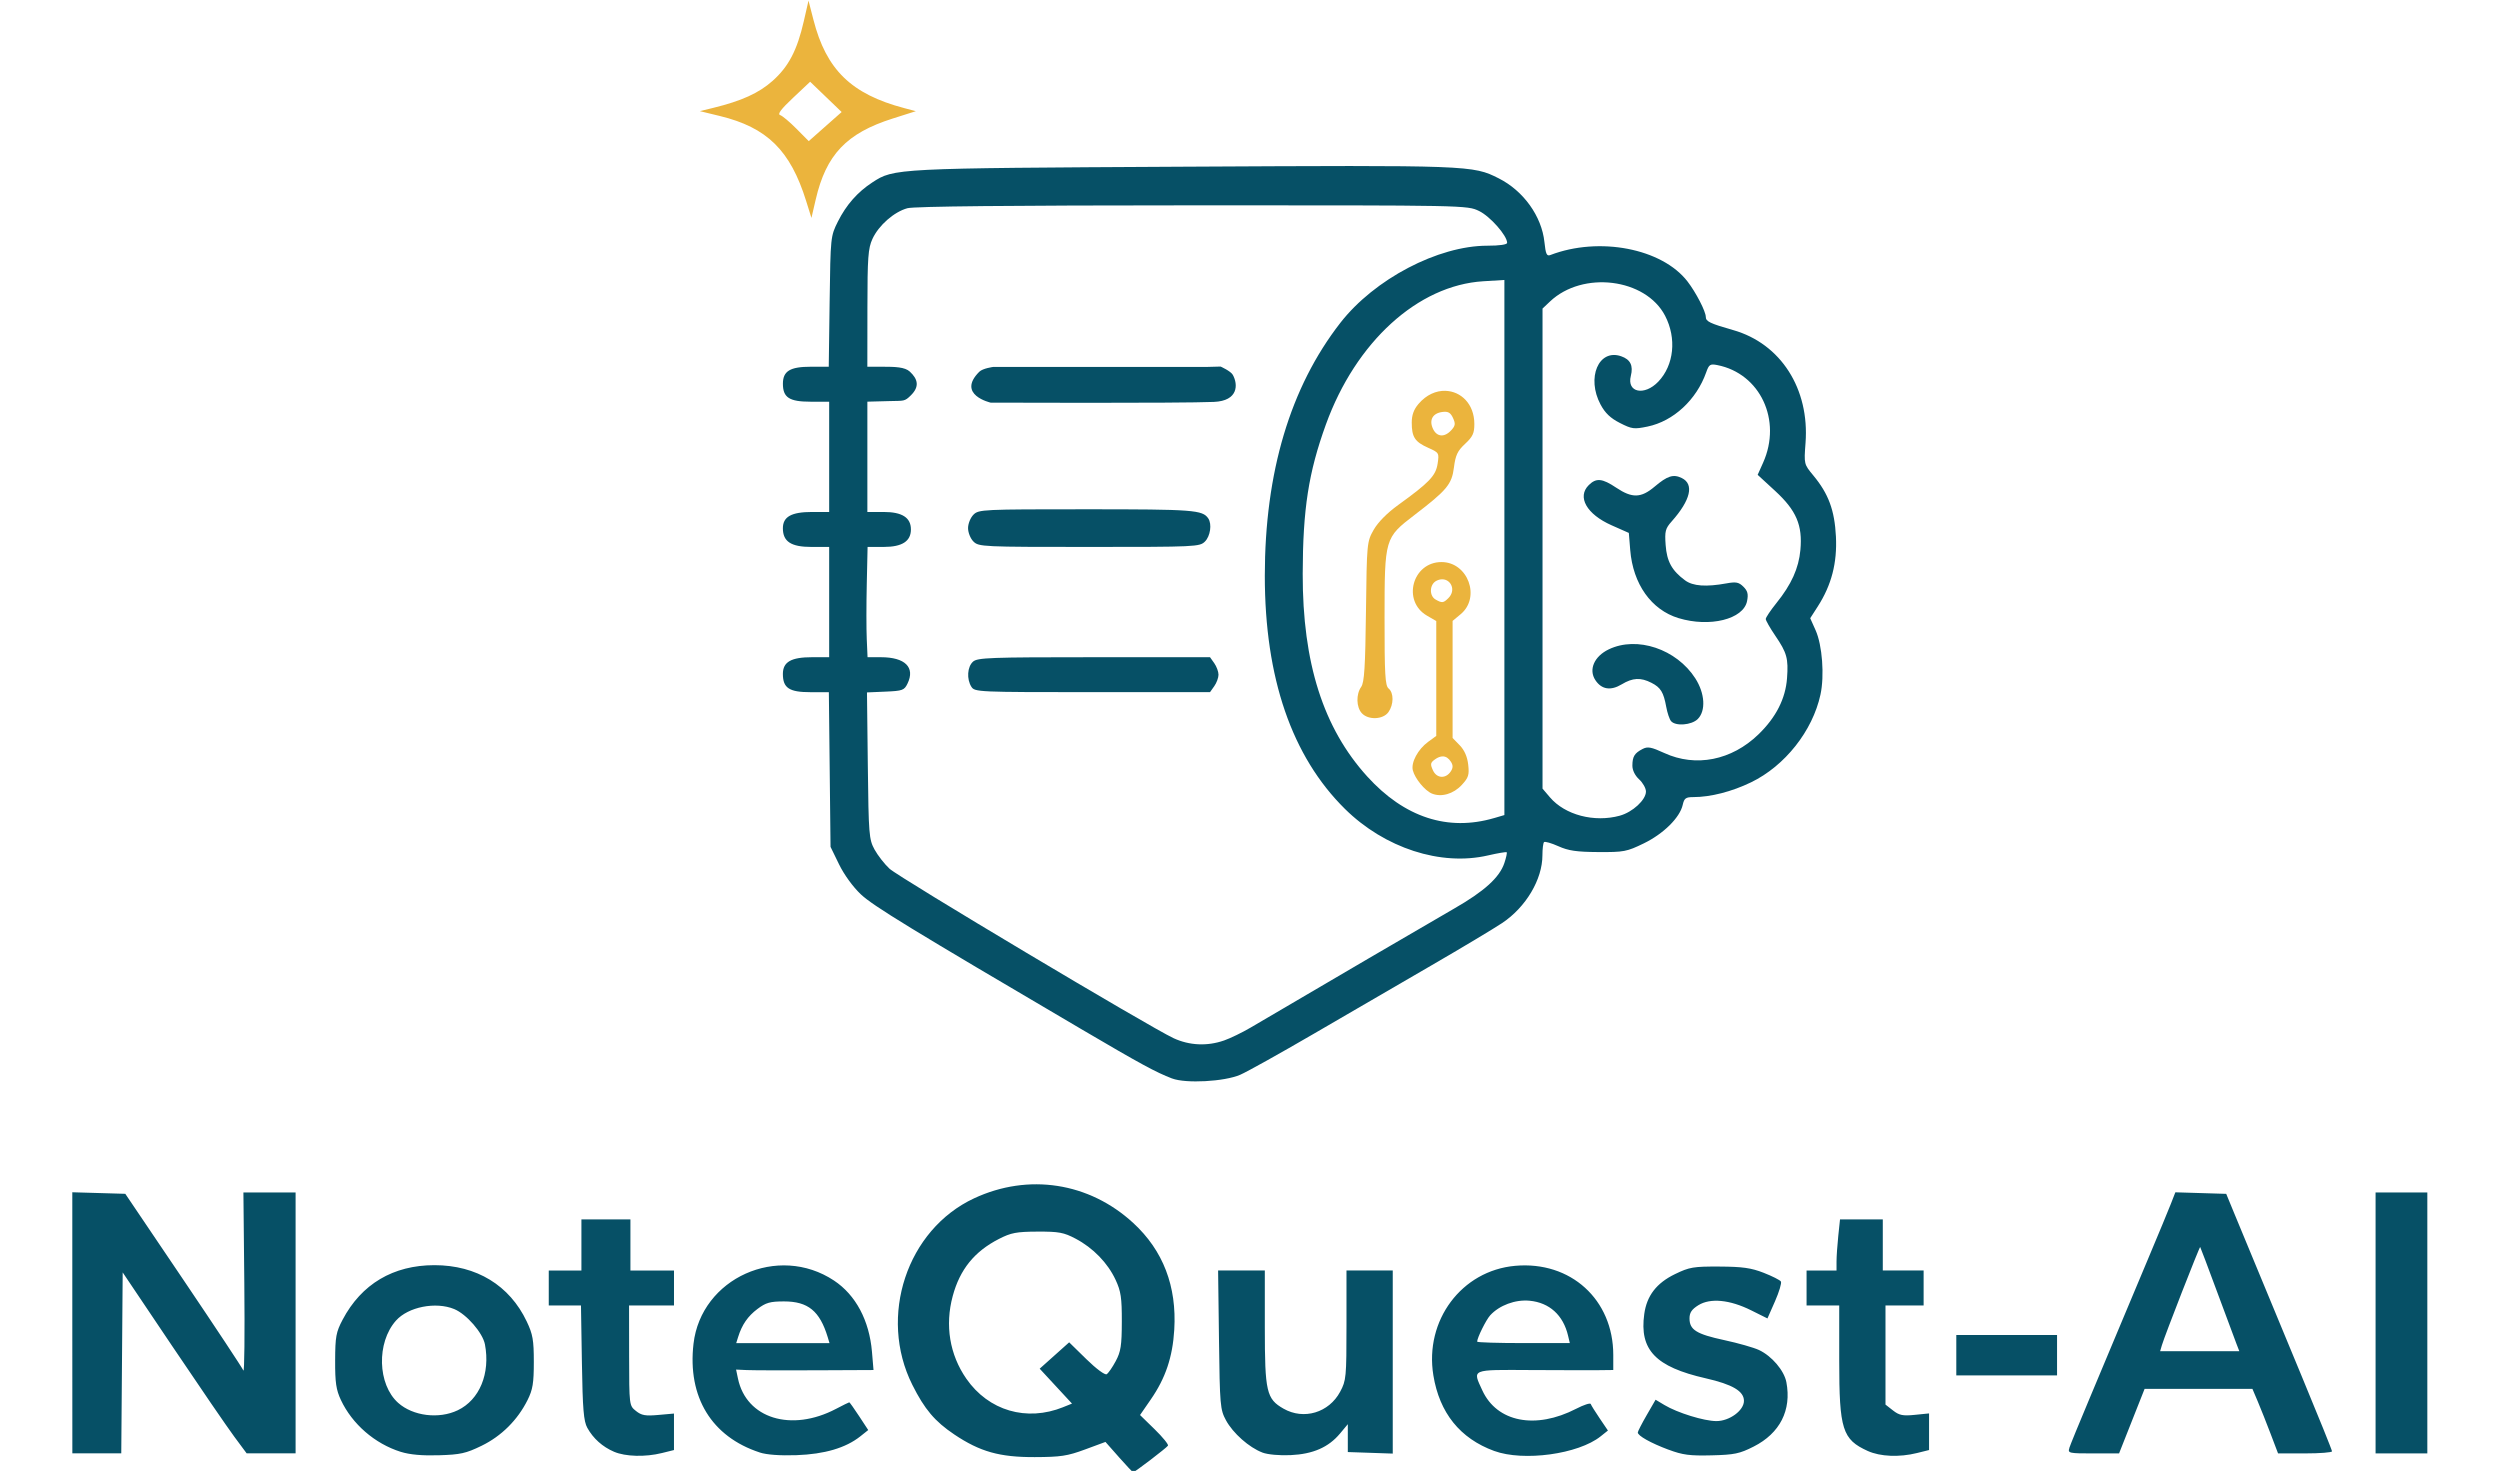<?xml version="1.0" encoding="UTF-8" standalone="no"?>
<!-- Created with Inkscape (http://www.inkscape.org/) -->

<svg
   width="106.585mm"
   height="62.712mm"
   viewBox="0 0 106.585 62.712"
   version="1.1"
   id="svg1"
   xml:space="preserve"
   sodipodi:docname="path1.svg"
   inkscape:version="1.4.2 (f4327f4, 2025-05-13)"
   xmlns:inkscape="http://www.inkscape.org/namespaces/inkscape"
   xmlns:sodipodi="http://sodipodi.sourceforge.net/DTD/sodipodi-0.dtd"
   xmlns="http://www.w3.org/2000/svg"
   xmlns:svg="http://www.w3.org/2000/svg"><sodipodi:namedview
     id="namedview1"
     pagecolor="#ffffff"
     bordercolor="#000000"
     borderopacity="0.25"
     inkscape:showpageshadow="2"
     inkscape:pageopacity="0.0"
     inkscape:pagecheckerboard="0"
     inkscape:deskcolor="#d1d1d1"
     inkscape:document-units="mm"
     showguides="false"
     inkscape:zoom="2.4851066"
     inkscape:cx="219.70888"
     inkscape:cy="113.47602"
     inkscape:window-width="1920"
     inkscape:window-height="1051"
     inkscape:window-x="-9"
     inkscape:window-y="-9"
     inkscape:window-maximized="1"
     inkscape:current-layer="g4"><inkscape:page
       x="0"
       y="0"
       width="106.585"
       height="62.712"
       id="page2"
       margin="0"
       bleed="0" /></sodipodi:namedview><defs
     id="defs1" /><g
     inkscape:label="Capa 1"
     inkscape:groupmode="layer"
     id="layer1"
     transform="translate(-56.988,-85.788)"><g
       id="g1"
       transform="matrix(0.942,0,0,0.888,4.014,25.194)"><g
         id="g4"
         transform="translate(32.942,-47.317)"><path
           id="path2"
           style="fill:#ebb43d"
           d="m 59.886,115.584 -0.212,0.983 c -0.302,1.4 -0.69,2.188 -1.415,2.871 -0.621,0.585 -1.399,0.961 -2.675,1.292 l -0.615,0.16 0.901,0.232 c 2.143,0.552 3.196,1.652 3.91,4.084 l 0.239,0.811 0.193,-0.882 c 0.471,-2.157 1.392,-3.185 3.484,-3.89 l 1.048,-0.353 -0.524,-0.147 c -2.397,-0.672 -3.531,-1.842 -4.111,-4.242 z m 0.074,3.894 0.713,0.727 0.713,0.727 -0.745,0.699 -0.745,0.699 -0.555,-0.594 c -0.305,-0.327 -0.637,-0.622 -0.739,-0.657 -0.131,-0.044 0.041,-0.287 0.587,-0.831 z m 28.754,14.839 c -0.416,-0.013 -0.861,0.182 -1.22,0.629 -0.214,0.266 -0.306,0.536 -0.306,0.896 0,0.696 0.141,0.925 0.739,1.208 0.498,0.236 0.506,0.249 0.432,0.766 -0.083,0.579 -0.376,0.904 -1.786,1.984 -0.501,0.384 -0.915,0.829 -1.109,1.192 -0.305,0.571 -0.31,0.627 -0.348,3.926 -0.031,2.652 -0.075,3.403 -0.216,3.613 -0.237,0.355 -0.224,0.972 0.027,1.263 0.293,0.339 0.964,0.311 1.206,-0.051 0.243,-0.364 0.247,-0.925 0.007,-1.134 -0.155,-0.135 -0.185,-0.677 -0.183,-3.406 0.002,-3.806 0.009,-3.83 1.355,-4.924 1.47,-1.194 1.689,-1.473 1.785,-2.28 0.071,-0.592 0.161,-0.796 0.505,-1.136 0.347,-0.343 0.419,-0.507 0.419,-0.952 -8.31e-4,-0.973 -0.615,-1.572 -1.308,-1.593 z m -0.041,1.007 c 0.19,-0.005 0.285,0.075 0.382,0.297 0.12,0.276 0.107,0.373 -0.08,0.59 -0.307,0.356 -0.655,0.325 -0.828,-0.074 -0.185,-0.425 -0.008,-0.75 0.439,-0.806 0.031,-0.004 0.06,-0.006 0.087,-0.007 z m -0.138,7.215 c -1.316,0 -1.795,1.87 -0.659,2.572 l 0.422,0.26 v 2.757 2.757 l -0.368,0.285 c -0.461,0.357 -0.783,0.994 -0.692,1.371 0.094,0.391 0.543,0.971 0.861,1.112 0.426,0.188 0.976,0.021 1.353,-0.413 0.307,-0.353 0.345,-0.481 0.291,-0.979 -0.041,-0.38 -0.17,-0.691 -0.383,-0.925 l -0.323,-0.352 v -2.81 -2.81 l 0.366,-0.323 c 0.916,-0.808 0.329,-2.502 -0.867,-2.502 z m 0.044,0.828 c 0.391,0.011 0.622,0.531 0.264,0.906 -0.224,0.235 -0.284,0.242 -0.577,0.064 -0.294,-0.179 -0.275,-0.722 0.031,-0.894 0.084,-0.047 0.166,-0.071 0.243,-0.075 0.013,-7.1e-4 0.026,-9.5e-4 0.038,-5.8e-4 z m 0.017,8.502 c 0.141,0.003 0.264,0.089 0.365,0.258 0.099,0.164 0.099,0.288 5.49e-4,0.452 -0.225,0.376 -0.641,0.357 -0.812,-0.037 -0.131,-0.301 -0.119,-0.37 0.089,-0.529 0.128,-0.098 0.248,-0.146 0.358,-0.143 z" /><path
           style="fill:#065066;fill-opacity:1"
           d="m 73.932,185.509 -0.606,-0.727 -0.923,0.362 c -0.8,0.314 -1.103,0.363 -2.278,0.367 -1.587,0.007 -2.478,-0.259 -3.64,-1.086 -0.882,-0.628 -1.347,-1.211 -1.9,-2.384 -1.549,-3.284 -0.246,-7.452 2.799,-8.956 2.458,-1.214 5.208,-0.761 7.201,1.187 1.351,1.32 1.973,3.038 1.855,5.121 -0.074,1.315 -0.394,2.323 -1.059,3.345 l -0.49,0.753 0.662,0.685 c 0.364,0.377 0.635,0.73 0.602,0.786 -0.063,0.107 -1.506,1.276 -1.575,1.276 -0.023,0 -0.314,-0.327 -0.647,-0.727 z m -2.517,-2.398 0.396,-0.169 -0.731,-0.838 -0.731,-0.838 0.667,-0.633 0.667,-0.633 0.78,0.81 c 0.444,0.461 0.839,0.772 0.918,0.721 0.076,-0.049 0.26,-0.332 0.41,-0.629 0.23,-0.456 0.273,-0.75 0.275,-1.896 0.003,-1.146 -0.041,-1.456 -0.28,-2.002 -0.357,-0.815 -1.02,-1.538 -1.811,-1.98 -0.539,-0.301 -0.755,-0.343 -1.725,-0.339 -0.958,0.005 -1.196,0.053 -1.748,0.353 -1.109,0.603 -1.765,1.464 -2.089,2.741 -0.358,1.407 -0.139,2.813 0.615,3.967 1.008,1.541 2.728,2.076 4.388,1.366 z m -29.985,2.147 c -1.175,-0.392 -2.198,-1.334 -2.709,-2.492 -0.215,-0.487 -0.263,-0.836 -0.259,-1.888 0.004,-1.149 0.041,-1.366 0.339,-1.965 0.851,-1.711 2.289,-2.617 4.155,-2.617 1.904,0 3.401,0.968 4.177,2.703 0.275,0.614 0.321,0.891 0.321,1.943 0,1.019 -0.048,1.329 -0.283,1.829 -0.452,0.961 -1.183,1.733 -2.083,2.197 -0.708,0.365 -0.957,0.424 -1.934,0.455 -0.759,0.024 -1.316,-0.029 -1.722,-0.165 z m 2.581,-1.996 c 0.987,-0.5 1.48,-1.769 1.231,-3.161 -0.1,-0.558 -0.833,-1.452 -1.39,-1.697 -0.837,-0.367 -2.086,-0.105 -2.638,0.555 -0.885,1.056 -0.834,3.062 0.099,3.947 0.67,0.635 1.844,0.79 2.698,0.356 z m 7.077,1.994 c -0.525,-0.239 -0.943,-0.635 -1.213,-1.15 -0.166,-0.317 -0.211,-0.886 -0.245,-3.132 l -0.042,-2.744 h -0.729 -0.729 v -0.839 -0.839 h 0.739 0.739 v -1.227 -1.227 h 1.109 1.109 v 1.227 1.227 h 0.986 0.986 v 0.839 0.839 h -1.017 -1.017 l 0.003,2.403 c 0.003,2.399 0.004,2.404 0.308,2.662 0.253,0.215 0.426,0.248 1.013,0.192 l 0.709,-0.067 v 0.876 0.876 l -0.547,0.144 c -0.751,0.198 -1.647,0.173 -2.163,-0.061 z m 6.591,0.032 c -2.18,-0.754 -3.276,-2.662 -2.998,-5.217 0.343,-3.153 3.83,-4.817 6.36,-3.036 0.982,0.691 1.597,1.915 1.717,3.418 l 0.07,0.877 -2.636,0.013 c -1.45,0.007 -2.85,0.002 -3.11,-0.011 l -0.474,-0.023 0.085,0.43 c 0.378,1.918 2.413,2.585 4.44,1.455 0.31,-0.173 0.579,-0.314 0.598,-0.314 0.019,0 0.22,0.3 0.446,0.666 l 0.412,0.666 -0.36,0.304 c -0.659,0.555 -1.619,0.855 -2.886,0.902 -0.746,0.027 -1.35,-0.019 -1.663,-0.128 z m 3.075,-5.541 c -0.36,-1.252 -0.89,-1.711 -1.976,-1.711 -0.63,0 -0.82,0.057 -1.202,0.362 -0.44,0.352 -0.701,0.754 -0.876,1.349 l -0.086,0.291 h 2.111 2.111 z m 19.676,5.545 c -0.599,-0.239 -1.334,-0.928 -1.651,-1.551 -0.261,-0.512 -0.278,-0.713 -0.315,-3.865 l -0.04,-3.325 h 1.057 1.057 l 1.9e-4,2.744 c 2.2e-4,3.083 0.074,3.424 0.847,3.891 0.917,0.555 2.055,0.193 2.563,-0.814 0.273,-0.54 0.286,-0.694 0.286,-3.195 v -2.627 h 1.047 1.047 v 4.396 4.396 l -1.017,-0.037 -1.017,-0.037 v -0.669 -0.669 l -0.351,0.447 c -0.521,0.663 -1.223,0.989 -2.237,1.039 -0.502,0.025 -1.036,-0.027 -1.277,-0.123 z m 10.49,-0.076 c -1.546,-0.6 -2.477,-1.828 -2.754,-3.633 -0.405,-2.635 1.279,-5.026 3.703,-5.256 2.511,-0.239 4.44,1.621 4.44,4.279 v 0.723 l -0.647,0.008 c -0.356,0.004 -1.742,0.002 -3.08,-0.006 -2.744,-0.015 -2.648,-0.058 -2.2,0.976 0.662,1.527 2.409,1.89 4.249,0.882 0.342,-0.187 0.638,-0.29 0.658,-0.228 0.02,0.062 0.203,0.374 0.407,0.693 l 0.371,0.581 -0.332,0.281 c -1.006,0.854 -3.488,1.215 -4.814,0.7 z m 3.343,-5.534 c -0.219,-0.987 -0.843,-1.588 -1.743,-1.679 -0.645,-0.065 -1.365,0.218 -1.782,0.701 -0.186,0.216 -0.59,1.081 -0.59,1.264 0,0.038 0.944,0.069 2.097,0.069 h 2.097 z m 4.545,5.473 c -0.805,-0.32 -1.392,-0.669 -1.389,-0.827 8.4e-4,-0.052 0.182,-0.427 0.403,-0.833 l 0.402,-0.739 0.399,0.254 c 0.59,0.376 1.798,0.772 2.354,0.772 0.592,0 1.246,-0.509 1.246,-0.971 0,-0.466 -0.518,-0.79 -1.73,-1.083 -2.272,-0.548 -3.007,-1.363 -2.782,-3.085 0.115,-0.883 0.554,-1.487 1.394,-1.919 0.652,-0.335 0.829,-0.367 2.009,-0.361 1.043,0.006 1.431,0.064 2,0.299 0.388,0.161 0.74,0.349 0.781,0.419 0.041,0.07 -0.079,0.497 -0.267,0.95 l -0.342,0.823 -0.734,-0.388 c -0.97,-0.513 -1.851,-0.604 -2.393,-0.247 -0.3,0.198 -0.4,0.357 -0.4,0.634 0,0.547 0.311,0.753 1.574,1.042 0.627,0.143 1.333,0.357 1.569,0.474 0.582,0.29 1.14,0.985 1.241,1.546 0.241,1.344 -0.291,2.453 -1.483,3.092 -0.637,0.342 -0.869,0.393 -1.905,0.42 -0.988,0.026 -1.305,-0.018 -1.946,-0.273 z m 9.021,0.063 c -1.152,-0.554 -1.294,-1.029 -1.294,-4.337 v -2.651 h -0.739 -0.739 v -0.839 -0.839 h 0.678 0.678 v -0.433 c 0,-0.238 0.036,-0.79 0.079,-1.227 l 0.079,-0.794 h 0.968 0.968 v 1.227 1.227 h 0.924 0.924 v 0.839 0.839 h -0.863 -0.863 v 2.38 2.38 l 0.339,0.281 c 0.283,0.235 0.446,0.27 0.986,0.212 l 0.647,-0.069 v 0.879 0.879 l -0.547,0.144 c -0.798,0.211 -1.662,0.172 -2.225,-0.098 z m -81.263,-6.154 v -6.268 l 1.199,0.037 1.199,0.037 2.631,4.132 c 1.447,2.273 2.668,4.231 2.714,4.351 0.046,0.12 0.065,-1.754 0.042,-4.165 l -0.041,-4.384 h 1.181 1.181 v 6.263 6.263 h -1.108 -1.108 l -0.564,-0.807 c -0.31,-0.444 -1.572,-2.398 -2.805,-4.343 l -2.241,-3.536 -0.032,4.343 -0.032,4.343 h -1.107 -1.107 z m 90.383,6.007 c 0.043,-0.144 0.441,-1.175 0.883,-2.292 0.442,-1.117 1.044,-2.641 1.337,-3.387 0.293,-0.746 0.902,-2.286 1.353,-3.422 0.451,-1.136 0.911,-2.315 1.023,-2.619 l 0.203,-0.553 1.151,0.037 1.151,0.037 0.351,0.904 c 0.508,1.31 1.521,3.904 3.074,7.873 0.75,1.915 1.363,3.528 1.363,3.584 0,0.056 -0.55,0.101 -1.221,0.101 h -1.221 l -0.335,-0.936 c -0.184,-0.515 -0.446,-1.212 -0.58,-1.55 l -0.245,-0.613 h -2.44 -2.44 l -0.578,1.55 -0.578,1.55 h -1.164 c -1.113,0 -1.161,-0.012 -1.085,-0.261 z m 7.564,-5.001 c -0.071,-0.195 -0.464,-1.314 -0.873,-2.486 -0.409,-1.172 -0.754,-2.144 -0.768,-2.16 -0.028,-0.033 -1.608,4.262 -1.732,4.711 l -0.081,0.291 h 1.792 1.792 z m 6.297,-1.001 v -6.263 h 1.171 1.171 v 6.263 6.263 h -1.171 -1.171 z m -18.976,1.55 v -0.969 h 2.28 2.28 v 0.969 0.969 h -2.28 -2.28 z M 76.341,167.333 c -0.734,-0.298 -1.418,-0.692 -4.117,-2.375 -7.751,-4.832 -9.414,-5.911 -9.97,-6.467 -0.354,-0.354 -0.759,-0.945 -0.986,-1.44 l -0.385,-0.839 -0.038,-3.713 -0.038,-3.713 h -0.837 c -0.958,0 -1.244,-0.201 -1.244,-0.875 0,-0.578 0.372,-0.804 1.321,-0.804 h 0.774 v -2.647 -2.647 h -0.801 c -0.924,0 -1.294,-0.257 -1.294,-0.897 0,-0.554 0.386,-0.782 1.321,-0.782 h 0.774 v -2.647 -2.647 h -0.843 c -0.961,0 -1.251,-0.2 -1.251,-0.862 0,-0.608 0.322,-0.817 1.263,-0.817 h 0.812 l 0.04,-3.132 c 0.04,-3.11 0.043,-3.136 0.376,-3.842 0.377,-0.797 0.887,-1.412 1.555,-1.874 0.984,-0.681 0.987,-0.681 14.075,-0.756 12.999,-0.074 13.1,-0.07 14.276,0.559 1.121,0.599 1.947,1.822 2.069,3.062 0.057,0.575 0.104,0.686 0.267,0.62 2.21,-0.899 5.056,-0.317 6.208,1.269 0.384,0.528 0.828,1.441 0.828,1.702 0,0.218 0.187,0.314 1.241,0.633 2.152,0.651 3.459,2.817 3.273,5.421 -0.072,1.012 -0.071,1.016 0.354,1.56 0.686,0.877 0.962,1.668 1.022,2.932 0.06,1.262 -0.2,2.328 -0.82,3.352 l -0.344,0.568 0.245,0.581 c 0.301,0.715 0.405,2.178 0.219,3.086 -0.357,1.745 -1.609,3.424 -3.14,4.211 -0.872,0.448 -1.834,0.71 -2.611,0.71 -0.346,0 -0.416,0.054 -0.483,0.372 -0.128,0.612 -0.868,1.389 -1.762,1.85 -0.771,0.398 -0.904,0.425 -2.059,0.417 -0.983,-0.006 -1.352,-0.063 -1.809,-0.281 -0.316,-0.15 -0.607,-0.239 -0.647,-0.197 -0.04,0.042 -0.073,0.327 -0.073,0.633 0,1.157 -0.748,2.493 -1.823,3.253 -0.387,0.274 -1.84,1.197 -3.229,2.051 -1.389,0.854 -3.774,2.324 -5.298,3.266 -1.525,0.942 -3.022,1.827 -3.327,1.967 -0.717,0.33 -2.464,0.43 -3.087,0.177 z m 2.346,-1.822 c 0.287,-0.106 0.835,-0.388 1.217,-0.627 2.967,-1.853 8.187,-5.09 9.197,-5.705 1.375,-0.836 2.06,-1.495 2.28,-2.193 0.081,-0.258 0.128,-0.489 0.104,-0.514 -0.024,-0.025 -0.404,0.043 -0.844,0.151 -2.136,0.526 -4.678,-0.35 -6.476,-2.232 -2.404,-2.517 -3.627,-6.29 -3.627,-11.191 0,-4.965 1.152,-9.058 3.419,-12.147 1.54,-2.099 4.424,-3.703 6.654,-3.703 0.553,0 0.894,-0.053 0.894,-0.138 0,-0.348 -0.773,-1.276 -1.273,-1.53 -0.538,-0.273 -0.559,-0.273 -12.971,-0.27 -8.253,0.002 -12.589,0.049 -12.898,0.138 -0.605,0.175 -1.302,0.824 -1.584,1.476 -0.195,0.449 -0.225,0.889 -0.227,3.326 l -0.003,2.809 h 0.701 c 0.55,0 0.998,0.013 1.222,0.234 0.373,0.368 0.441,0.726 0.047,1.139 -0.289,0.303 -0.304,0.257 -0.971,0.276 l -0.998,0.028 v 2.648 2.648 h 0.739 c 0.834,0 1.232,0.271 1.232,0.839 0,0.567 -0.398,0.839 -1.226,0.839 H 62.56 l -0.037,1.776 c -0.021,0.977 -0.021,2.168 -8.65e-4,2.647 l 0.036,0.872 h 0.605 c 1.094,0 1.559,0.488 1.204,1.265 -0.147,0.322 -0.224,0.352 -0.997,0.387 l -0.838,0.038 0.038,3.513 c 0.036,3.315 0.053,3.542 0.304,4.03 0.147,0.284 0.452,0.699 0.678,0.921 0.432,0.425 11.794,7.616 12.856,8.137 0.717,0.352 1.522,0.391 2.278,0.112 z M 67.259,148.53 c -0.222,-0.373 -0.187,-0.962 0.072,-1.209 0.202,-0.192 0.763,-0.214 5.476,-0.214 h 5.251 l 0.192,0.287 c 0.105,0.158 0.192,0.406 0.192,0.552 0,0.146 -0.086,0.395 -0.192,0.552 l -0.192,0.287 h -5.323 c -5.178,0 -5.328,-0.007 -5.476,-0.257 z m 0.094,-6.975 c -0.137,-0.143 -0.246,-0.43 -0.246,-0.646 0,-0.215 0.11,-0.502 0.246,-0.646 0.238,-0.25 0.411,-0.258 5.122,-0.258 4.841,0 5.245,0.032 5.504,0.439 0.173,0.271 0.093,0.854 -0.152,1.111 -0.238,0.25 -0.411,0.258 -5.237,0.258 -4.826,0 -4.999,-0.008 -5.237,-0.258 z m 23.566,13.275 0.462,-0.144 V 141.841 128.995 l -0.955,0.062 c -2.958,0.192 -5.771,2.909 -7.125,6.88 -0.785,2.303 -1.042,4.058 -1.048,7.167 -0.008,4.279 0.932,7.406 2.923,9.732 1.681,1.963 3.647,2.646 5.743,1.993 z m 5.689,-0.116 c 0.577,-0.168 1.18,-0.759 1.18,-1.157 0,-0.157 -0.139,-0.42 -0.308,-0.585 -0.189,-0.183 -0.307,-0.439 -0.306,-0.66 0.002,-0.436 0.095,-0.597 0.459,-0.798 0.232,-0.128 0.391,-0.097 0.986,0.193 1.425,0.695 3.048,0.353 4.264,-0.898 0.793,-0.816 1.222,-1.712 1.29,-2.694 0.066,-0.949 -0.005,-1.219 -0.531,-2.039 -0.238,-0.37 -0.432,-0.732 -0.432,-0.803 0,-0.071 0.218,-0.417 0.485,-0.768 0.677,-0.892 1.007,-1.666 1.083,-2.547 0.103,-1.188 -0.183,-1.897 -1.141,-2.833 l -0.793,-0.774 0.246,-0.582 c 0.861,-2.039 -0.13,-4.28 -2.071,-4.687 -0.325,-0.068 -0.378,-0.032 -0.504,0.347 -0.439,1.321 -1.485,2.347 -2.653,2.604 -0.613,0.135 -0.71,0.121 -1.253,-0.172 -0.426,-0.23 -0.668,-0.474 -0.875,-0.884 -0.649,-1.286 -0.086,-2.691 0.929,-2.32 0.422,0.154 0.559,0.449 0.44,0.946 -0.191,0.796 0.614,0.973 1.244,0.274 0.711,-0.79 0.837,-2.082 0.307,-3.164 -0.881,-1.799 -3.725,-2.173 -5.208,-0.685 l -0.339,0.34 v 11.524 11.524 l 0.334,0.416 c 0.684,0.852 2.007,1.22 3.168,0.883 z m 2.315,-4.539 c -0.07,-0.089 -0.167,-0.394 -0.216,-0.678 -0.122,-0.71 -0.251,-0.934 -0.67,-1.161 -0.487,-0.264 -0.848,-0.245 -1.345,0.073 -0.499,0.319 -0.912,0.25 -1.193,-0.201 -0.316,-0.505 -0.053,-1.144 0.61,-1.48 1.276,-0.648 3.062,-0.012 3.912,1.393 0.439,0.725 0.485,1.562 0.109,1.957 -0.279,0.292 -1.006,0.351 -1.206,0.097 z m 0.34,-4.944 c -1.234,-0.399 -2.062,-1.636 -2.187,-3.27 l -0.063,-0.821 -0.781,-0.367 c -1.129,-0.531 -1.573,-1.362 -1.031,-1.93 0.337,-0.353 0.608,-0.325 1.244,0.127 0.717,0.509 1.122,0.498 1.732,-0.049 0.585,-0.525 0.85,-0.614 1.234,-0.415 0.567,0.295 0.399,1.057 -0.458,2.081 -0.288,0.344 -0.319,0.472 -0.274,1.132 0.053,0.79 0.282,1.231 0.879,1.698 0.356,0.279 0.951,0.324 1.883,0.144 0.424,-0.082 0.551,-0.055 0.757,0.161 0.193,0.202 0.23,0.355 0.166,0.693 -0.164,0.87 -1.69,1.271 -3.1,0.816 z"
           id="path1"
           sodipodi:nodetypes="scscsssscscssssscccccscscssccssscssssssssccssssssscsscccccccccccccccccccssccccsccssssccscsssscsssssssscccsssscccsssscccccccccscsscssscccsssscsccssssscscsscsssssscssccsssssssscsscccccccsccccccccccccccsscccsssccccssscccccccssccccccssssscccsssscsscccccssssssscccsccccccccccccccccccsssscccssscccssscccssscssssssssssscsscsssssscssssssssssssscssssssssssscsssscccssscsscssscsssssssscssscsssssssssssscccsscssssscsssscsssscssssssssssscccssssssscsssssscsssssscssssss" /><path
           style="fill:#065066;fill-opacity:1;fill-rule:evenodd;stroke-width:0.833;stroke-opacity:0.49"
           d="m 68.251,133.17 9.651,8e-4 0.636,-0.018 c 0,0 0.457,0.216 0.553,0.4 0.241,0.463 0.251,1.247 -0.856,1.297 -1.548,0.07 -10.105,0.035 -10.105,0.035 0,0 -1.559,-0.376 -0.515,-1.482 0.159,-0.168 0.635,-0.233 0.635,-0.233 z"
           id="path4"
           sodipodi:nodetypes="cccsscscc" /></g></g></g></svg>
